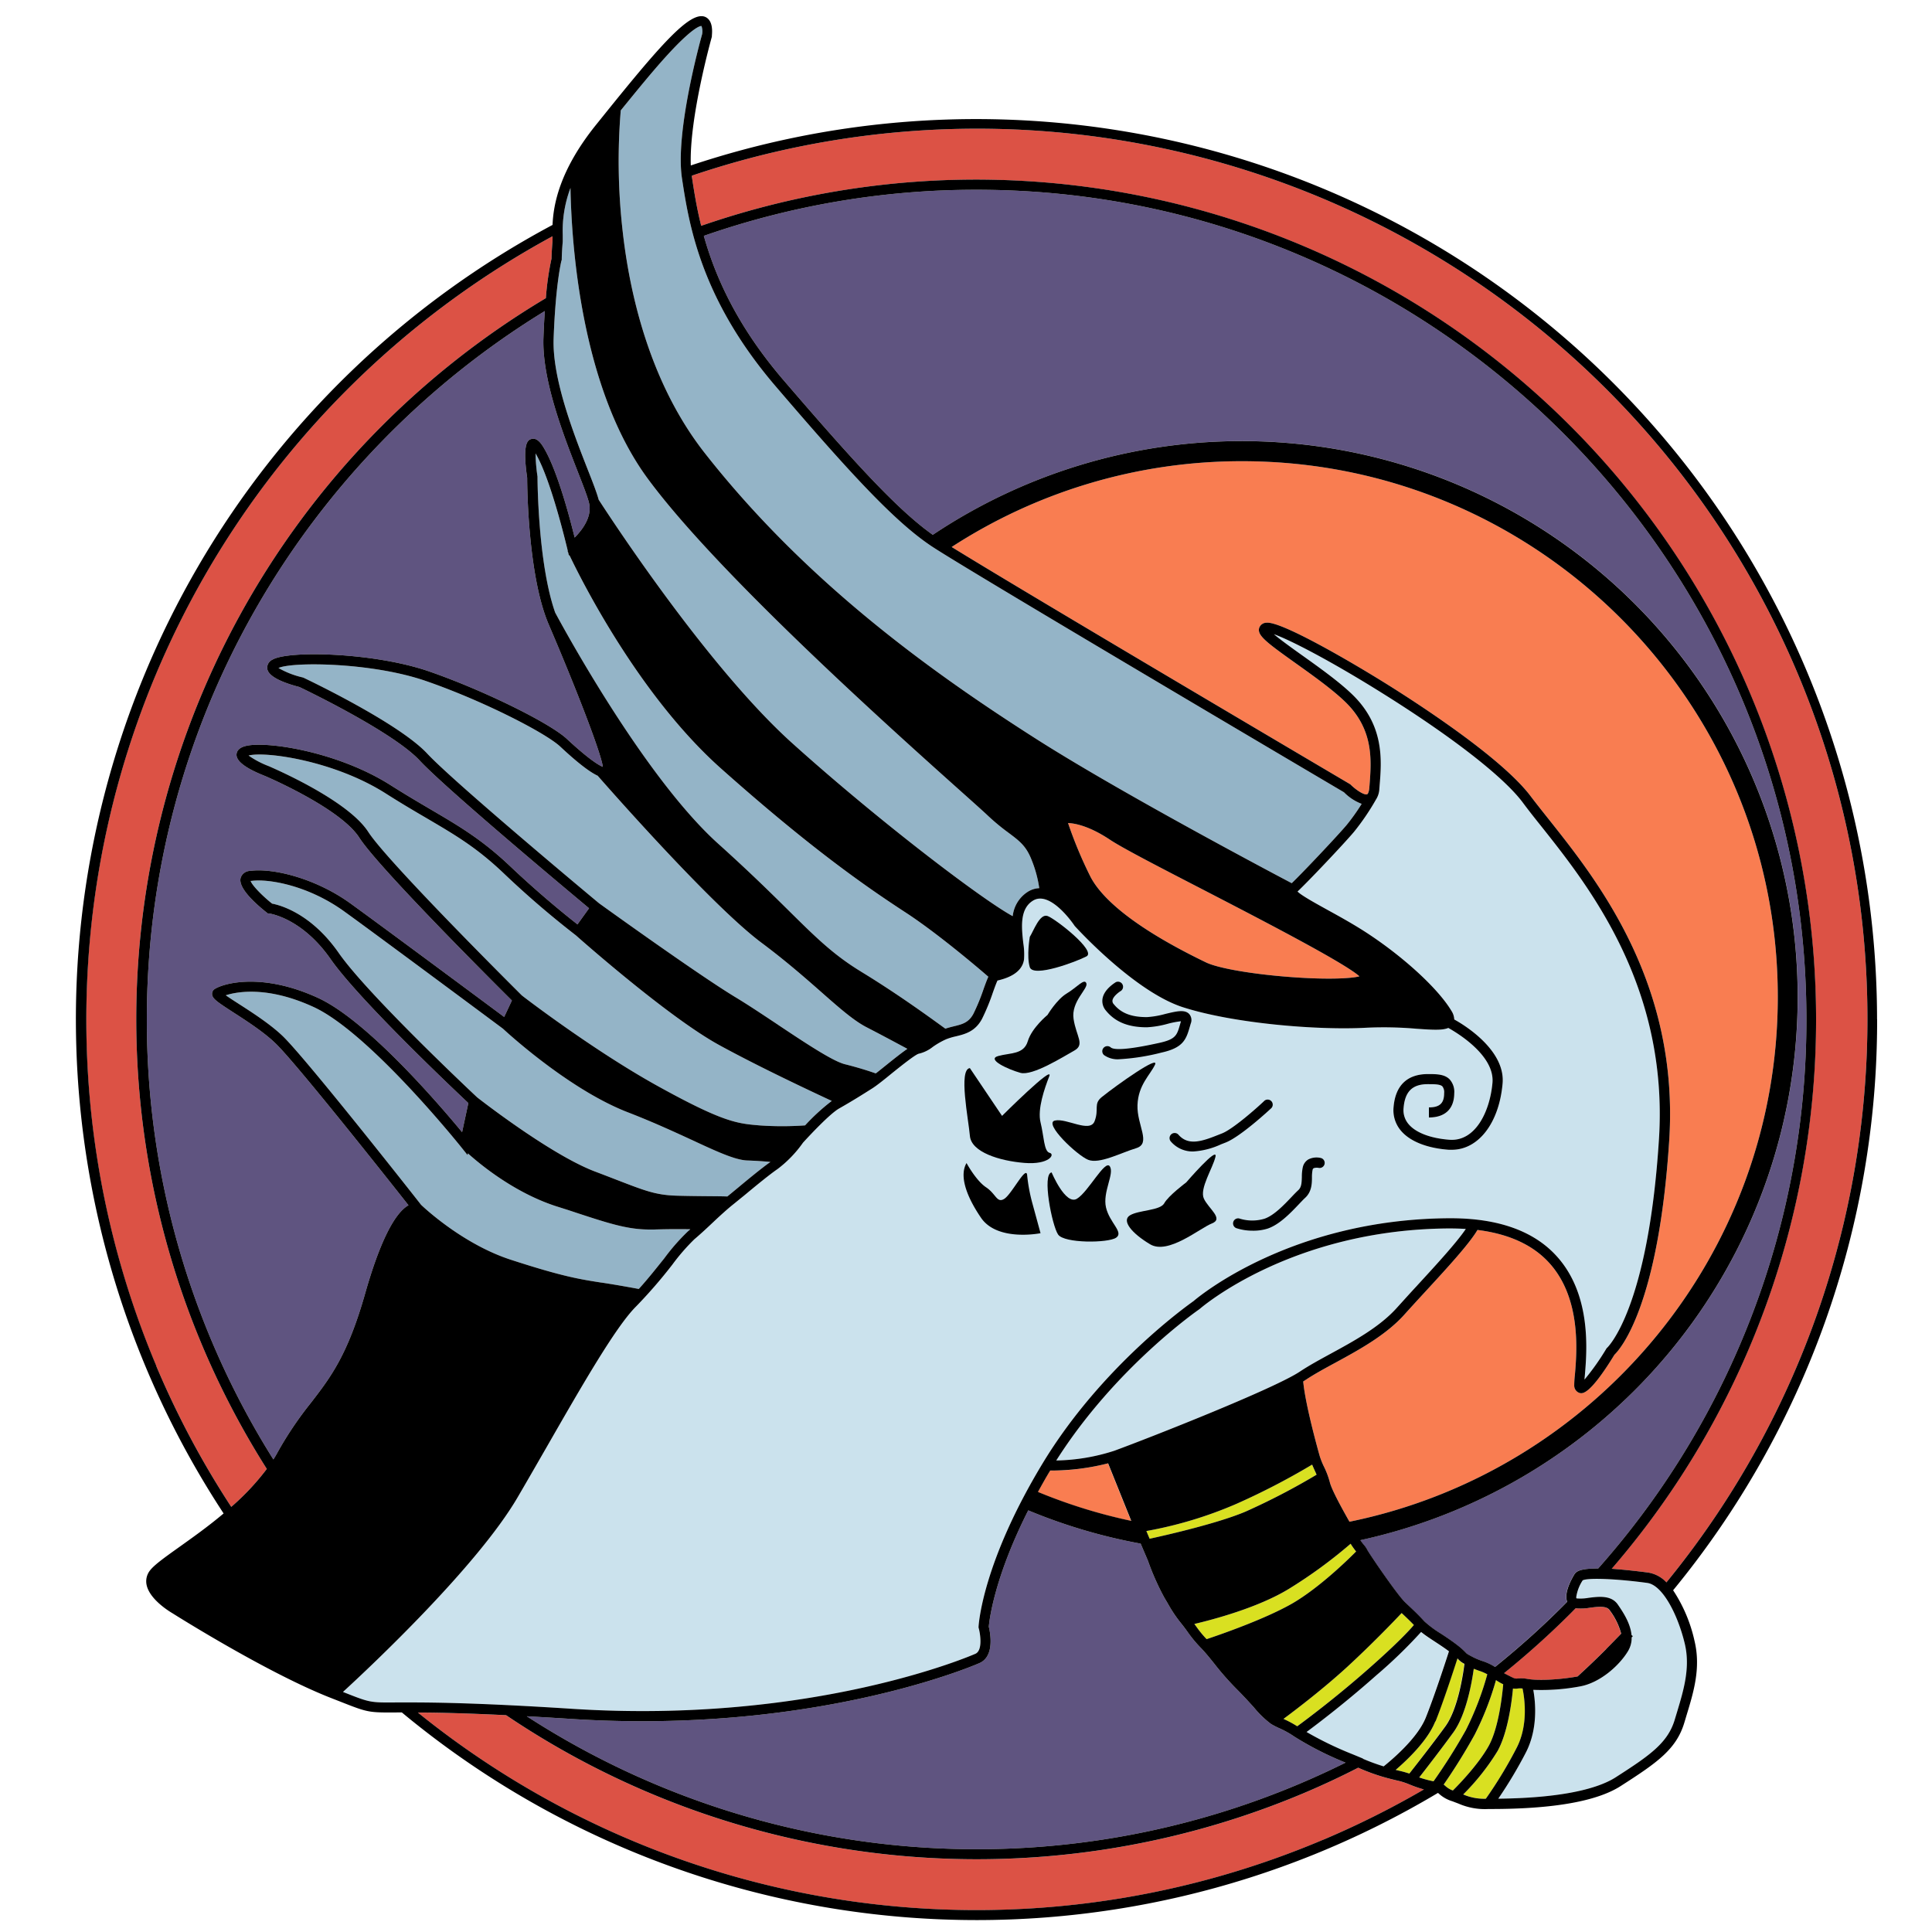 <svg xmlns="http://www.w3.org/2000/svg" viewBox="0 0 500 500"><defs><style>.cls-1{fill:#dc5245;}.cls-2{fill:#5f5480;}.cls-3{fill:#d9e021;}.cls-4{fill:#cbe2ed;}.cls-5{fill:#94b4c7;}.cls-6{fill:#f97d51;}</style></defs><title>clan-ice-hellion_COLOR</title><g id="n6"><path class="cls-1" d="M415.68,426.76q-3.65,3.65-7.45,7.12c-4.69.84-10.07,1.11-12.88.65a8.8,8.8,0,0,0-2.77-.11c-.39,0-.52.06-1.56-.46s-1.45-.73-1.81-.94a219.74,219.74,0,0,0,17.24-15.49c.43-.43.85-.87,1.27-1.3a13.29,13.29,0,0,0,3.7-.14c2.12-.27,4.31-.54,5.1.62a17.51,17.51,0,0,1,3,6.09C418.27,424.12,417,425.45,415.68,426.76Z"/><path class="cls-1" d="M40.44,353.52A230.67,230.67,0,0,1,143,61.14c0,.46,0,.86,0,1.15-.22,2.61-.26,4.15-.27,4.64a73.09,73.09,0,0,0-1.46,10.23,217.29,217.29,0,0,0-72.22,303,64.06,64.06,0,0,1-9.2,9.82A229.81,229.81,0,0,1,40.44,353.52Z"/><path class="cls-1" d="M342.44,476.13a230.06,230.06,0,0,1-234.29-32.91c5,0,12.1.16,22.83.68a217.72,217.72,0,0,0,206.37,20.2q7.22-3.05,14.15-6.61l.18.08a51.62,51.62,0,0,0,6.33,2.32c1.5.43,2.58.68,3.44.89a18.83,18.83,0,0,1,3.21,1,33.71,33.71,0,0,0,3.84,1.34A230.2,230.2,0,0,1,342.44,476.13Z"/><path class="cls-1" d="M431.26,409.53a8.26,8.26,0,0,0-4.6-2.53c-2.49-.34-6.2-.76-9.57-1A217.4,217.4,0,0,0,181.47,58.44c-1.22-4.88-1.87-9.16-2.41-12.7l0-.28A230.39,230.39,0,0,1,431.26,409.53Z"/></g><g id="n5"><path class="cls-2" d="M413.61,405.92c-4.29,0-5.64.6-6.2,1.52-1.06,1.77-2.69,5-1.86,7.1a216.49,216.49,0,0,1-18.68,16.87,13.71,13.71,0,0,0-3.27-1.54,17.47,17.47,0,0,1-2.66-1.13c-1.35-.72-1.4-.77-1.67-1.07a18.57,18.57,0,0,0-1.95-1.76c-1.27-1-2.84-2.07-4.36-3.07a28.42,28.42,0,0,1-4.37-3.23c-1.42-1.57-2.48-2.58-4.25-4.24l-.75-.71c-2.08-2-9.26-12.55-9.78-13.57a5.81,5.81,0,0,0-.79-1.19,15.48,15.48,0,0,1-1-1.3A143.88,143.88,0,1,0,241.41,138.41c-9.06-6.4-20.29-18.69-38.61-40-12.15-14.14-17.74-27-20.65-37.37a213.79,213.79,0,0,1,70.6-11.93c118.41,0,214.75,96.33,214.75,214.75A213.85,213.85,0,0,1,413.61,405.92Z"/><path class="cls-2" d="M255.9,421c.13-1.55,1.36-12.61,10.21-30.12a142.52,142.52,0,0,0,29.09,8.61l1.89,4.43a65.46,65.46,0,0,0,4.27,9.6c.47.78.82,1.38,1.11,1.89a34.56,34.56,0,0,0,3.33,4.86c.8,1,1.28,1.69,1.7,2.28a32.82,32.82,0,0,0,3.43,4.08c1.2,1.27,2.22,2.54,3.29,3.88a73.22,73.22,0,0,0,5.79,6.59c1.78,1.78,3.23,3.38,4.52,4.8a25.13,25.13,0,0,0,4.44,4.28,21.19,21.19,0,0,0,2.11,1.08,24.12,24.12,0,0,1,3.92,2.19,83.31,83.31,0,0,0,13.23,6.72,214.36,214.36,0,0,1-211.9-12c3.51.19,7.36.42,11.58.69,6.33.41,12.45.59,18.33.59,53,0,87-14.91,87.32-15.08C257.54,428.55,256.22,422.29,255.9,421Z"/><path class="cls-2" d="M94.49,334.79c-4.53,15.93-8.92,21.63-14,28.23a92.34,92.34,0,0,0-8.62,12.78q-.53,1-1.12,1.9A213.46,213.46,0,0,1,38,263.82C38,186.31,79.3,118.26,141,80.5c-.14,2-.27,4.35-.36,6.93-.39,10.9,5.22,25.26,8.93,34.76,1.37,3.52,2.46,6.29,2.86,7.93.91,3.65-1.85,7.15-3.71,9-1.2-4.9-4.34-16.85-7.73-22.78-.65-1.15-1.88-3.29-3.56-2.7-.71.25-2.34.82-1,10,0,2,.18,25.41,5.59,38,6.69,15.61,13.49,33,14,36.82-1.17-.44-4-2.29-9.27-7.19-4.5-4.22-21.86-12.73-35.73-17.52-14.15-4.89-36.56-5.48-40.56-3a2.27,2.27,0,0,0-1.29,2.34c.33,2.19,4.68,3.77,8.32,4.71,1.79.85,24.29,11.69,31.1,19s37.93,33.31,43.86,38.26l-3,4.17c-2.56-2-9.44-7.5-17.37-15-7.3-6.93-13.14-10.36-20.53-14.7-3.06-1.8-6.52-3.83-10.5-6.35-13.74-8.72-32.43-11.53-37.62-10.08-1.77.49-2.18,1.44-2.22,2.15-.09,1.73,2.37,3.6,7.29,5.54.19.08,19.54,8.3,24.49,16s34.52,37.2,39.49,42.14l-2,4.26c-6-4.46-31.53-23.42-39.76-29.37-9.08-6.56-20.18-9.24-26-8.43a2.61,2.61,0,0,0-2.44,1.81c-.71,2.63,3.94,6.75,6.78,9l.29.22.36,0c.08,0,8.44,1.18,15.81,11.73s31.63,33.5,35.69,37.32L119.59,293C113.8,286,95,264,82.18,258.2c-14.15-6.46-24-3.84-26.56-2.28a1.5,1.5,0,0,0-.74,1.26c0,1.22,1.14,2,5.56,4.86,3.31,2.14,7.86,5.06,10.88,8,5.17,4.94,28.65,34.59,34.4,41.88C102,314,98.15,321.86,94.49,334.79Z"/></g><g id="n4"><path class="cls-3" d="M367.29,460c1.88-2.4,5.79-7.48,8.81-11.62,3.34-4.58,4.8-12.84,5.31-16.5.49.19.92.35,1.33.5a11.83,11.83,0,0,1,2.17.93,77.86,77.86,0,0,1-5.56,14.47A151.56,151.56,0,0,1,371,461,28.57,28.57,0,0,1,367.29,460Z"/><path class="cls-3" d="M334.4,415c-7.21,4.12-19,8.17-22.13,9.21a27.22,27.22,0,0,1-2.64-3.21l-.53-.72c4.69-1.1,16.5-4.19,24.54-9.13a123.68,123.68,0,0,0,15.9-11.63,19.07,19.07,0,0,0,1.42,2C348.67,403.84,341.3,411,334.4,415Z"/><path class="cls-3" d="M362.74,417.46c1.28,1.21,2.19,2.07,3.16,3.09-1.17,1.39-4.27,4.74-11.52,11.14-8.6,7.6-16.33,13.36-18.67,15.07a27,27,0,0,0-3.52-1.89l-.06,0c3.19-2.37,10.27-7.75,16.51-13.47C355.16,425.4,360.66,419.67,362.74,417.46Z"/><path class="cls-3" d="M297.51,398.23l-.84-2a105.44,105.44,0,0,0,23.23-7,182.63,182.63,0,0,0,19.67-10.19c.23.56.47,1.09.71,1.61.15.33.3.65.44,1a174.5,174.5,0,0,1-18.38,9.55C315.06,394.3,301.37,397.39,297.51,398.23Z"/><path class="cls-3" d="M371.44,445.52c2-5,4.53-12.74,5.68-16.3l.25.26a5.24,5.24,0,0,0,1.56,1.14c-.35,2.79-1.69,11.72-4.94,16.19S366.31,457,364.74,459a26.06,26.06,0,0,0-2.66-.74l-.88-.21C364.15,455.51,369.48,450.49,371.44,445.52Z"/><path class="cls-3" d="M376,463.38a5.62,5.62,0,0,1-1.91-1.14,5.36,5.36,0,0,0-.47-.39,150.76,150.76,0,0,0,8-12.88,77.54,77.54,0,0,0,5.54-14.16,12.38,12.38,0,0,0,1.87,1.08c-.24,2.72-1.16,11.32-3.78,16S377.71,461.69,376,463.38Z"/><path class="cls-3" d="M384.54,465.5a13.53,13.53,0,0,1-5.85-1.11,60.24,60.24,0,0,0,8.88-11.22c2.65-4.75,3.68-12.68,4-16.2a3.62,3.62,0,0,0,1.27,0,5.73,5.73,0,0,1,1.2,0c.5,2.35,1.57,9.31-1.49,15.3A112.42,112.42,0,0,1,384.54,465.5Z"/></g><g id="n3"><path class="cls-4" d="M366.76,332.69c-1.88,2-3.65,4-5.26,5.76-4.47,5-11.21,8.66-17.16,11.9-2.89,1.58-5.63,3.07-7.94,4.61-6.71,4.47-38.78,17.1-48.05,20.5a51.26,51.26,0,0,1-15,2.51c15.29-24.12,36.82-39,37-39.12l.13-.1c.23-.2,23.68-20.58,64.46-20.83q2.28,0,4.4.13C377,321.55,371.61,327.42,366.76,332.69Z"/><path class="cls-4" d="M352.7,455.16c-1-.41-2.1-.88-3.43-1.41a89.54,89.54,0,0,1-11.21-5.48c3.05-2.26,10.19-7.68,18-14.62a125.38,125.38,0,0,0,11.65-11.27c1,.83,2.36,1.71,3.76,2.63,1.19.78,2.41,1.59,3.45,2.38-.9,2.79-3.81,11.7-6,17.16s-9,11.08-10.9,12.62A52.18,52.18,0,0,1,352.7,455.16Z"/><path class="cls-4" d="M89.08,438l-.32-.13c7-6.41,34.76-32.49,45.2-50.36,2.48-4.24,5-8.64,7.45-12.89,9.22-16.07,17.94-31.25,23.18-36.48A126.28,126.28,0,0,0,174,327.29a53.23,53.23,0,0,1,5.69-6.56c1.64-1.38,3.37-3,5-4.54s3.53-3.26,4.86-4.33c.77-.61,1.8-1.47,3-2.43,2.83-2.35,6.36-5.28,8.72-6.91a30.51,30.51,0,0,0,6.55-6.8c1.83-2,6.9-7.42,9.3-8.82,3.52-2,6-3.57,8.66-5.25,1.17-.75,3.05-2.25,5-3.85,2.27-1.82,6.08-4.88,7-5.1a9.07,9.07,0,0,0,3.61-1.75,20.19,20.19,0,0,1,3.5-2,16.51,16.51,0,0,1,2.51-.75c2.34-.57,5-1.22,6.76-4.54a54.19,54.19,0,0,0,2.78-6.75c.42-1.17.93-2.59,1.22-3.16l.07,0c1.69-.42,6.19-1.55,6.78-5.39a17.87,17.87,0,0,0-.18-4.25c-.44-3.94-1-8.84,2.47-11,4.52-2.87,10.69,6.31,10.74,6.4l.13.17c.63.69,15.53,17,28,21,13.21,4.22,35,6,47.53,5.29a98.15,98.15,0,0,1,12.9.27c4,.28,6.68.46,8.22-.21,2.08,1.15,12.05,7.06,11.43,14.19-.66,7.45-4.41,15.23-11.11,14.75-4.86-.36-8.7-1.81-10.56-4a5.54,5.54,0,0,1-1.33-4.27c.36-4.23,2.29-6.12,6.28-6.12,1.64,0,3.18,0,3.76.58a2.47,2.47,0,0,1,.45,1.76c0,2.61-1.16,3.67-3.94,3.67v2.61c4.2,0,6.53-2.22,6.56-6.26a4.82,4.82,0,0,0-1.21-3.62c-1.34-1.35-3.42-1.35-5.61-1.35-5.35,0-8.41,2.94-8.88,8.51a8.15,8.15,0,0,0,1.94,6.19c2.34,2.74,6.73,4.48,12.36,4.89q.38,0,.77,0c6.89,0,12.24-6.91,13.14-17.15.75-8.51-9.64-15-12.51-16.57a4.42,4.42,0,0,0-.74-2.25c-3.35-5.59-11.9-13.52-21.27-19.75-3.57-2.38-7.41-4.5-10.81-6.37-3-1.66-6.7-3.69-7.74-4.74,2.78-2.61,11.85-12.17,14.61-15.44a61.86,61.86,0,0,0,5.67-8.33,5.59,5.59,0,0,0,.9-2.86l.06-.76c.53-6.45,1.25-15.29-6.71-23.26-3.43-3.42-8.73-7.2-13.4-10.53-2.57-1.83-5.58-4-7.25-5.42,4.07,1.43,14.73,6.88,28.9,15.79,17.7,11.13,30.64,21.25,35.5,27.76,1.39,1.87,3,3.92,4.75,6.1,12.35,15.54,33,41.55,30.51,81-2.78,44-13.29,53.87-13.39,54l-.16.14-.1.17a63.1,63.1,0,0,1-5.62,7.94c0-.3.05-.64.08-1,.54-6.31,1.82-21.09-7.44-31.1-5.91-6.41-15.09-9.65-27.29-9.65H375c-40.72.26-64.67,20.2-66.1,21.43-1.38,1-23.75,16.77-39,41.89-15.66,25.85-16.61,41.75-16.65,42.42v.21l.06.2c.32,1.15,1.12,5.65-.86,6.56-.4.18-41.63,18.29-104.39,14.25-22.85-1.47-34.88-1.65-41.91-1.65H102.7C95.79,440.65,95.79,440.65,89.08,438Z"/><path class="cls-4" d="M434,443.14c-.19.63-.38,1.25-.57,1.88-1.8,6.06-6.48,9.29-15.3,14.95-3.81,2.44-12.16,5.33-30.38,5.53a113.62,113.62,0,0,0,7.17-12c3.14-6.14,2.47-13,1.89-16.17a54.05,54.05,0,0,0,12.16-.9c5.08-.94,10.07-5.31,12.37-9.14a6.55,6.55,0,0,0,.93-3.53l.32-.33-.35-.27c-.28-3.15-2.36-6.18-3.55-7.91-1.7-2.48-5-2.06-7.58-1.73a11.66,11.66,0,0,1-3,.15l-.1,0a.61.61,0,0,1-.07-.33,10.7,10.7,0,0,1,1.67-4.35c1.34-.71,8.9-.4,16.71.67,4,.55,7.95,8.33,9.71,15.73C437.5,431.58,435.71,437.45,434,443.14Z"/></g><g id="n2"><path class="cls-5" d="M160.65,28.57c4.07-5,8.12-10,11.76-14,6.79-7.48,8.76-7.86,9.13-7.84a4.06,4.06,0,0,1,.17,2.12c-.6,2.13-7,25.42-5.22,37.27,1.77,11.64,4.73,31.13,24.33,53.95C220,122.47,231.54,135,241.05,141.34c9.24,6.16,101.14,60.38,106.77,63.7a12.77,12.77,0,0,0,4.58,3,52.34,52.34,0,0,1-4,5.6c-2.57,3-11.15,12.1-14.1,14.93-6.07-3.2-44.56-23.58-66.23-37.4C242.15,174.62,209,151.25,182.2,117,168,98.75,162.87,75.62,161.1,59.42A159.65,159.65,0,0,1,160.65,28.57Z"/><path class="cls-5" d="M145.38,67.28V67.1s0-1.57.26-4.59c0-.48,0-1,0-1.72a31.41,31.41,0,0,1,2-12.15c.26,14.51,2.7,51.66,19.94,75.15,18.26,24.85,64,65.7,81.19,81.08,3.36,3,5.79,5.18,6.75,6.09a56.35,56.35,0,0,0,5.54,4.6c2.81,2.11,4.51,3.39,5.9,6.94a31.25,31.25,0,0,1,2,7.36,6,6,0,0,0-3.07,1,8.57,8.57,0,0,0-3.8,6.24c-7.56-4.06-34.21-24.21-57.06-44.77-22.38-20.14-48.24-60.17-50.09-63-.48-1.8-1.55-4.56-2.91-8-3.64-9.3-9.12-23.36-8.75-33.72.51-14.24,2-20,2-20.08Z"/><path class="cls-5" d="M73.13,268.1c-3.2-3.06-7.87-6.07-11.28-8.26-1.21-.78-2.52-1.62-3.42-2.26,3.09-1,11-2.35,22.66,3,14.44,6.59,37.95,35.91,38.19,36.2l1.72,2.15.09-.44c3.53,3.17,12.14,10.16,22.66,13.63l3.16,1c10.59,3.51,15.34,5.08,21.23,5.08l1.14,0c3.62-.12,7-.11,9.38-.07l-.69.6a53.74,53.74,0,0,0-6.06,6.93c-2,2.49-4.14,5.22-6.59,7.92-1.53-.28-5.37-1-9.65-1.65h-.07c-5.58-.87-10-1.56-23.24-5.86-12.47-4-22.56-13.48-23.38-14.26C107.17,309.48,79.07,273.78,73.13,268.1Z"/><path class="cls-5" d="M175.37,309.45c-5.48-.14-8.21-1.19-15.49-4-1.64-.63-3.51-1.36-5.68-2.18C142.74,299,124.4,284.7,123.5,284c-1.19-1.11-28.29-26.57-35.83-37.37-7.25-10.39-15.37-12.42-17.25-12.77-2.76-2.2-5.24-4.84-5.56-5.88l.23,0c4.25-.59,14.57,1.05,24.14,8,9.11,6.58,39.46,29.15,40.94,30.25,1.14,1.06,17.17,15.78,32.33,21.64,6.49,2.51,12.16,5.13,16.73,7.23,6.44,3,11.09,5.12,14.16,5.23,2.25.08,4.39.23,6,.38-2.44,1.72-5.83,4.54-8.58,6.82-1,.82-1.87,1.55-2.58,2.12C186.7,309.56,181.18,309.6,175.37,309.45Z"/><path class="cls-5" d="M196.64,291.26c-5.88-.49-9.43-.78-26.6-10.29-16.21-9-33.86-22.45-35-23.36-1.56-1.55-34.74-34.56-39.74-42.31-5.38-8.34-24.84-16.6-25.7-17a23.73,23.73,0,0,1-5.28-2.77c4.4-1.14,22.13,1.34,35.45,9.79,4,2.55,7.5,4.6,10.58,6.4,7.53,4.43,13,7.62,20.05,14.34a239.14,239.14,0,0,0,18.62,16c1.37,1.22,23.87,21.12,37,28.35,10.46,5.74,24,12.07,29.23,14.51a53.23,53.23,0,0,0-6.91,6.33A83.87,83.87,0,0,1,196.64,291.26Z"/><path class="cls-5" d="M201.33,265.2c-3.78-2.51-7.68-5.12-11.13-7.2-9.6-5.81-34.06-23.43-35.14-24.21-1.23-1-37.43-31.19-44.52-38.78-7.4-7.93-31-19.14-32-19.62l-.24-.08a22.71,22.71,0,0,1-6.24-2.43c3.49-1.64,24.08-1.5,38.14,3.36,14.66,5.06,31,13.42,34.8,17,5,4.67,7.9,6.7,9.67,7.52,2.72,3.11,29.55,33.66,42.43,43.25,6.31,4.71,11.41,9.19,15.51,12.8,4.63,4.08,8.29,7.29,11.57,9,3.89,2,8.16,4.3,10.64,5.63-1.36.92-3.18,2.36-5.67,4.36-.88.71-1.73,1.4-2.51,2-1.26-.45-4.14-1.42-8.07-2.4C215.38,274.56,208.24,269.8,201.33,265.2Z"/><path class="cls-5" d="M222.86,251.47c-7.2-4.38-11.81-8.95-18.8-15.86-4.51-4.46-10.13-10-18.1-17.17-19.56-17.55-41.19-57.86-42.29-59.9-4.51-12.87-4.57-34.77-4.57-35l0-.19a43.66,43.66,0,0,1-.51-6l.17.29c4,7.06,7.92,24,8,24.2l.17.74-.08,0,.18.39.18.8.14-.11c2.89,6.07,17.91,36.26,39.27,55.26,22.7,20.2,36.87,30.15,47.72,37.22,8,5.21,18.4,14,21.43,16.64-.33.71-.71,1.72-1.24,3.2a51.72,51.72,0,0,1-2.63,6.4c-1.22,2.29-2.92,2.71-5.07,3.23-.71.17-1.44.36-2.18.61C242.27,264.51,233.19,257.76,222.86,251.47Z"/></g><g id="n1"><path class="cls-6" d="M407.41,358.48a2,2,0,0,0,1.4,2c.71.17,2.57.63,9-9.89C419.32,349.16,429.25,338,432,295c2.56-40.5-18.5-67-31.08-82.84-1.72-2.16-3.34-4.2-4.71-6C389,196.49,368.35,183,359.8,177.61c-10.86-6.82-28.31-16.84-32-16.45a2,2,0,0,0-1.94,1.4c-.5,1.89,1.89,3.69,9.51,9.12,4.59,3.27,9.8,7,13.07,10.25,7.11,7.11,6.47,14.92,6,21.2l-.06.76c-.08,1-.35,1.59-.57,1.67-.74.28-2.85-1.09-4.26-2.49l-.12-.11-.14-.08c-.89-.53-82.75-48.81-103-61.32a137.8,137.8,0,0,1,75.16-22.2c76.44,0,138.64,62.19,138.64,138.64,0,66.93-47.68,122.92-110.85,135.82-2-3.53-4.6-8.27-5.08-10.21a21.44,21.44,0,0,0-1.5-4,19.38,19.38,0,0,1-1.13-2.83c-.39-1.37-3.68-13.08-4.26-19.26l.6-.38c2.2-1.47,4.89-2.94,7.74-4.48,6.13-3.34,13.08-7.13,17.85-12.45,1.6-1.78,3.36-3.7,5.24-5.74,5.68-6.17,11.54-12.53,13.67-16.16,8,1,14.21,3.8,18.46,8.41,8.46,9.17,7.26,23.14,6.75,29.11A22.67,22.67,0,0,0,407.41,358.48Z"/><path class="cls-6" d="M351.82,252.67c-2.08.56-8.11.91-17.78.19-10-.75-18.78-2.27-21.93-3.79-20.59-9.94-27.66-17.66-30-22.38A109.41,109.41,0,0,1,276.41,213c1.85.08,5.55.79,10.88,4.34,3.2,2.14,12.89,7.14,24.11,12.93C326.1,237.88,347.83,249.1,351.82,252.67Z"/><path class="cls-6" d="M286.73,378.72l6,14.91a137.52,137.52,0,0,1-24.15-7.49c1-1.79,2-3.63,3.17-5.53A59.62,59.62,0,0,0,286.73,378.72Z"/></g><g id="Base"><path d="M250.14,301s2.44,4.53,5.05,6.27,2.79,4.18,4.7,3,5.57-8.53,5.92-6.27a44.08,44.08,0,0,0,1.39,7.49c1,3.66,2.09,7.66,2.09,7.66s-11.15,2.26-15.41-4S248.4,303.94,250.14,301Z"/><path d="M251,276.42l8.33,12.37s13.45-13.41,12.23-10.28-3.13,8.53-2.26,12,.85,7.49,2.34,7.84-.08,3.13-6.52,2.61-13.76-2.79-14.11-7S248,276.77,251,276.42Z"/><path d="M272.16,303.42s3.58,8.58,6.54,6.82,7.31-10.3,8.53-8.38-1.92,6.62-1,10.62,4.7,6.44,2.61,7.84-13.41,1.49-15-.82S269.62,303.77,272.16,303.42Z"/><path d="M271.1,262.66s2.37-4,5-5.57,4.53-4,5.05-2.61-4,4.7-3.31,9.23,3,6.62.17,8.19-10.8,6.62-13.93,5.75-8.88-3.48-5.75-4.35,6.62-.35,7.66-3.83S271.1,262.66,271.1,262.66Z"/><path d="M266.51,242.46c1-1.57,2.57-6.1,4.59-5.4s12.73,9.06,10.08,10.45-13.8,5.57-14.67,2.79S266.51,242.46,266.51,242.46Z"/><path d="M285.15,283.91c3.95-3.17,15-11,13.76-8.36s-4.35,5.22-4.53,10.45,3.66,9.93-.35,11.15-9.53,4.18-12.43,3S270,290.7,273,290s9.06,3.31,10.28.17S282.91,285.71,285.15,283.91Z"/><path d="M289.78,274.12a6.09,6.09,0,0,1-4.05-1.06,1.31,1.31,0,0,1,1.72-2c1.45,1.27,9.82-.56,12.57-1.16,4.28-.94,4.58-2,5.37-4.76l.24-.84a22.41,22.41,0,0,0-3.44.66,24.84,24.84,0,0,1-5.38.9c-4.84,0-8.2-1.37-10.59-4.31a3.8,3.8,0,0,1-.88-3.14c.43-2.4,3.11-4,3.41-4.21a1.31,1.31,0,0,1,1.33,2.25h0c-.5.3-2,1.39-2.17,2.43a1.18,1.18,0,0,0,.33,1c1.88,2.32,4.52,3.35,8.57,3.35a23.18,23.18,0,0,0,4.76-.82c2.92-.7,5-1.21,6.18,0a2.39,2.39,0,0,1,.41,2.49c-.1.32-.18.63-.27.92-.94,3.3-1.79,5.38-7.32,6.59A56.21,56.21,0,0,1,289.78,274.12Z"/><path d="M307,306s8.25-9.58,7.56-6.62-4.18,8.24-3,10.82,5.22,5.2,2.09,6.42-11.32,8.19-16,5.4-7.49-6.1-5.22-7.49,7.84-1.2,8.88-3.13S307,306,307,306Z"/><path d="M324.17,318.5a13.45,13.45,0,0,1-4.1-.62,1.31,1.31,0,1,1,.86-2.47,11,11,0,0,0,6.3,0c2.45-.82,5.08-3.59,7-5.61.67-.71,1.26-1.32,1.76-1.78.8-.73.89-1.78.93-3.42a11.63,11.63,0,0,1,.25-2.55,3.13,3.13,0,0,1,1.45-2,4.68,4.68,0,0,1,3.29-.34,1.31,1.31,0,0,1-.67,2.53,2.72,2.72,0,0,0-.93,0c-.47.07-.55.26-.61.49a9.63,9.63,0,0,0-.17,2c0,1.67-.09,3.75-1.78,5.29-.43.39-1,1-1.62,1.65-2.11,2.22-5,5.26-8.07,6.29A12.31,12.31,0,0,1,324.17,318.5Z"/><path d="M308.82,298A7.42,7.42,0,0,1,303,295.4a1.31,1.31,0,1,1,2-1.72c2.48,2.84,5.9,1.78,10.1.1l1.17-.46C319,292.25,325,287,327.1,285a1.31,1.31,0,1,1,1.78,1.91c-.32.3-7.89,7.33-11.75,8.8l-1.13.44A20.08,20.08,0,0,1,308.82,298Z"/><path d="M485.78,263.82a233.16,233.16,0,0,0-307-221c-.46-12.33,5.39-33.1,5.45-33.32l0-.24c.09-1,.35-4-1.75-4.9-3.94-1.58-11.72,7.4-27.32,26.82l-.95,1.18c-9.49,11.81-11,20.72-11.21,25.85A233,233,0,0,0,57.87,391.68c-4,3.38-8.13,6.3-11.49,8.7-3.77,2.69-6.49,4.63-7.59,6.09a4.51,4.51,0,0,0-.85,3.7c.78,3.79,6,6.93,6.7,7.34.89.56,24.8,15.63,41.21,22l2.27.89c7.11,2.8,7.24,2.83,14.58,2.78H104A232.87,232.87,0,0,0,372.15,464l.2.17a9,9,0,0,0,3.53,2l1.58.6a17,17,0,0,0,7.74,1.4h.56c16.24,0,27.6-2,33.76-6,9.35-6,14.33-9.45,16.4-16.4l.56-1.87c1.83-6,3.73-12.23,2.07-19.19A38.87,38.87,0,0,0,433,411.56a232.19,232.19,0,0,0,52.8-147.73ZM160.65,28.57c4.07-5,8.12-10,11.76-14,6.79-7.48,8.76-7.86,9.13-7.84a4.06,4.06,0,0,1,.17,2.12c-.6,2.13-7,25.42-5.22,37.27,1.77,11.64,4.73,31.13,24.33,53.95C220,122.47,231.54,135,241.05,141.34c9.24,6.16,101.14,60.38,106.77,63.7a12.77,12.77,0,0,0,4.58,3,52.34,52.34,0,0,1-4,5.6c-2.57,3-11.15,12.1-14.1,14.93-6.07-3.2-44.56-23.58-66.23-37.4C242.15,174.62,209,151.25,182.2,117,168,98.75,162.87,75.62,161.1,59.42A159.65,159.65,0,0,1,160.65,28.57Zm253,377.35c-4.29,0-5.64.6-6.2,1.52-1.06,1.77-2.69,5-1.86,7.1a216.49,216.49,0,0,1-18.68,16.87,13.71,13.71,0,0,0-3.27-1.54,17.47,17.47,0,0,1-2.66-1.13c-1.35-.72-1.4-.77-1.67-1.07a18.57,18.57,0,0,0-1.95-1.76c-1.27-1-2.84-2.07-4.36-3.07a28.42,28.42,0,0,1-4.37-3.23c-1.42-1.57-2.48-2.58-4.25-4.24l-.75-.71c-2.08-2-9.26-12.55-9.78-13.57a5.81,5.81,0,0,0-.79-1.19,15.48,15.48,0,0,1-1-1.3A143.88,143.88,0,1,0,241.41,138.41c-9.06-6.4-20.29-18.69-38.61-40-12.15-14.14-17.74-27-20.65-37.37a213.79,213.79,0,0,1,70.6-11.93c118.41,0,214.75,96.33,214.75,214.75A213.85,213.85,0,0,1,413.61,405.92Zm2.07,20.83q-3.65,3.65-7.45,7.12c-4.69.84-10.07,1.11-12.88.65a8.8,8.8,0,0,0-2.77-.11c-.39,0-.52.06-1.56-.46s-1.45-.73-1.81-.94a219.74,219.74,0,0,0,17.24-15.49c.43-.43.85-.87,1.27-1.3a13.29,13.29,0,0,0,3.7-.14c2.12-.27,4.31-.54,5.1.62a17.51,17.51,0,0,1,3,6.09C418.27,424.12,417,425.45,415.68,426.76ZM367.29,460c1.88-2.4,5.79-7.48,8.81-11.62,3.34-4.58,4.8-12.84,5.31-16.5.49.19.92.35,1.33.5a11.83,11.83,0,0,1,2.17.93,77.86,77.86,0,0,1-5.56,14.47A151.56,151.56,0,0,1,371,461,28.57,28.57,0,0,1,367.29,460ZM255.9,421c.13-1.55,1.36-12.61,10.21-30.12a142.52,142.52,0,0,0,29.09,8.61l1.89,4.43a65.46,65.46,0,0,0,4.27,9.6c.47.78.82,1.38,1.11,1.89a34.56,34.56,0,0,0,3.33,4.86c.8,1,1.28,1.69,1.7,2.28a32.82,32.82,0,0,0,3.43,4.08c1.2,1.27,2.22,2.54,3.29,3.88a73.22,73.22,0,0,0,5.79,6.59c1.78,1.78,3.23,3.38,4.52,4.8a25.13,25.13,0,0,0,4.44,4.28,21.19,21.19,0,0,0,2.11,1.08,24.12,24.12,0,0,1,3.92,2.19,83.31,83.31,0,0,0,13.23,6.72,214.36,214.36,0,0,1-211.9-12c3.51.19,7.36.42,11.58.69,6.33.41,12.45.59,18.33.59,53,0,87-14.91,87.32-15.08C257.54,428.55,256.22,422.29,255.9,421Zm151.51-62.5a2,2,0,0,0,1.4,2c.71.17,2.57.63,9-9.89C419.32,349.16,429.25,338,432,295c2.56-40.5-18.5-67-31.08-82.84-1.72-2.16-3.34-4.2-4.71-6C389,196.49,368.35,183,359.8,177.61c-10.86-6.82-28.31-16.84-32-16.45a2,2,0,0,0-1.94,1.4c-.5,1.89,1.89,3.69,9.51,9.12,4.59,3.27,9.8,7,13.07,10.25,7.11,7.11,6.47,14.92,6,21.2l-.06.76c-.08,1-.35,1.59-.57,1.67-.74.28-2.85-1.09-4.26-2.49l-.12-.11-.14-.08c-.89-.53-82.75-48.81-103-61.32a137.8,137.8,0,0,1,75.16-22.2c76.44,0,138.64,62.19,138.64,138.64,0,66.93-47.68,122.92-110.85,135.82-2-3.53-4.6-8.27-5.08-10.21a21.44,21.44,0,0,0-1.5-4,19.38,19.38,0,0,1-1.13-2.83c-.39-1.37-3.68-13.08-4.26-19.26l.6-.38c2.2-1.47,4.89-2.94,7.74-4.48,6.13-3.34,13.08-7.13,17.85-12.45,1.6-1.78,3.36-3.7,5.24-5.74,5.68-6.17,11.54-12.53,13.67-16.16,8,1,14.21,3.8,18.46,8.41,8.46,9.17,7.26,23.14,6.75,29.11A22.67,22.67,0,0,0,407.41,358.48ZM334.4,415c-7.21,4.12-19,8.17-22.13,9.21a27.22,27.22,0,0,1-2.64-3.21l-.53-.72c4.69-1.1,16.5-4.19,24.54-9.13a123.68,123.68,0,0,0,15.9-11.63,19.07,19.07,0,0,0,1.42,2C348.67,403.84,341.3,411,334.4,415Zm28.35,2.46c1.28,1.21,2.19,2.07,3.16,3.09-1.17,1.39-4.27,4.74-11.52,11.14-8.6,7.6-16.33,13.36-18.67,15.07a27,27,0,0,0-3.52-1.89l-.06,0c3.19-2.37,10.27-7.75,16.51-13.47C355.16,425.4,360.66,419.67,362.74,417.46Zm-65.23-19.23-.84-2a105.44,105.44,0,0,0,23.23-7,182.63,182.63,0,0,0,19.67-10.19c.23.56.47,1.09.71,1.61.15.33.3.65.44,1a174.5,174.5,0,0,1-18.38,9.55C315.06,394.3,301.37,397.39,297.51,398.23Zm69.25-65.54c-1.88,2-3.65,4-5.26,5.76-4.47,5-11.21,8.66-17.16,11.9-2.89,1.58-5.63,3.07-7.94,4.61-6.71,4.47-38.78,17.1-48.05,20.5a51.26,51.26,0,0,1-15,2.51c15.29-24.12,36.82-39,37-39.12l.13-.1c.23-.2,23.68-20.58,64.46-20.83q2.28,0,4.4.13C377,321.55,371.61,327.42,366.76,332.69Zm-80,46,6,14.91a137.52,137.52,0,0,1-24.15-7.49c1-1.79,2-3.63,3.17-5.53A59.62,59.62,0,0,0,286.73,378.72Zm66,76.44c-1-.41-2.1-.88-3.43-1.41a89.54,89.54,0,0,1-11.21-5.48c3.05-2.26,10.19-7.68,18-14.62a125.38,125.38,0,0,0,11.65-11.27c1,.83,2.36,1.71,3.76,2.63,1.19.78,2.41,1.59,3.45,2.38-.9,2.79-3.81,11.7-6,17.16s-9,11.08-10.9,12.62A52.18,52.18,0,0,1,352.7,455.16Zm18.74-9.63c2-5,4.53-12.74,5.68-16.3l.25.26a5.24,5.24,0,0,0,1.56,1.14c-.35,2.79-1.69,11.72-4.94,16.19S366.31,457,364.74,459a26.06,26.06,0,0,0-2.66-.74l-.88-.21C364.15,455.51,369.48,450.49,371.44,445.52ZM351.82,252.67c-2.08.56-8.11.91-17.78.19-10-.75-18.78-2.27-21.93-3.79-20.59-9.94-27.66-17.66-30-22.38A109.41,109.41,0,0,1,276.41,213c1.85.08,5.55.79,10.88,4.34,3.2,2.14,12.89,7.14,24.11,12.93C326.1,237.88,347.83,249.1,351.82,252.67ZM145.38,67.28V67.1s0-1.57.26-4.59c0-.48,0-1,0-1.72a31.41,31.41,0,0,1,2-12.15c.26,14.51,2.7,51.66,19.94,75.15,18.26,24.85,64,65.7,81.19,81.08,3.36,3,5.79,5.18,6.75,6.09a56.35,56.35,0,0,0,5.54,4.6c2.81,2.11,4.51,3.39,5.9,6.94a31.25,31.25,0,0,1,2,7.36,6,6,0,0,0-3.07,1,8.57,8.57,0,0,0-3.8,6.24c-7.56-4.06-34.21-24.21-57.06-44.77-22.38-20.14-48.24-60.17-50.09-63-.48-1.8-1.55-4.56-2.91-8-3.64-9.3-9.12-23.36-8.75-33.72.51-14.24,2-20,2-20.08ZM94.49,334.79c-4.53,15.93-8.92,21.63-14,28.23a92.34,92.34,0,0,0-8.62,12.78q-.53,1-1.12,1.9A213.46,213.46,0,0,1,38,263.82C38,186.31,79.3,118.26,141,80.5c-.14,2-.27,4.35-.36,6.93-.39,10.9,5.22,25.26,8.93,34.76,1.37,3.52,2.46,6.29,2.86,7.93.91,3.65-1.85,7.15-3.71,9-1.2-4.9-4.34-16.85-7.73-22.78-.65-1.15-1.88-3.29-3.56-2.7-.71.25-2.34.82-1,10,0,2,.18,25.41,5.59,38,6.69,15.61,13.49,33,14,36.82-1.17-.44-4-2.29-9.27-7.19-4.5-4.22-21.86-12.73-35.73-17.52-14.15-4.89-36.56-5.48-40.56-3a2.27,2.27,0,0,0-1.29,2.34c.33,2.19,4.68,3.77,8.32,4.71,1.79.85,24.29,11.69,31.1,19s37.93,33.31,43.86,38.26l-3,4.17c-2.56-2-9.44-7.5-17.37-15-7.3-6.93-13.14-10.36-20.53-14.7-3.06-1.8-6.52-3.83-10.5-6.35-13.74-8.72-32.43-11.53-37.62-10.08-1.77.49-2.18,1.44-2.22,2.15-.09,1.73,2.37,3.6,7.29,5.54.19.08,19.54,8.3,24.49,16s34.52,37.2,39.49,42.14l-2,4.26c-6-4.46-31.53-23.42-39.76-29.37-9.08-6.56-20.18-9.24-26-8.43a2.61,2.61,0,0,0-2.44,1.81c-.71,2.63,3.94,6.75,6.78,9l.29.22.36,0c.08,0,8.44,1.18,15.81,11.73s31.63,33.5,35.69,37.32L119.59,293C113.8,286,95,264,82.18,258.2c-14.15-6.46-24-3.84-26.56-2.28a1.5,1.5,0,0,0-.74,1.26c0,1.22,1.14,2,5.56,4.86,3.31,2.14,7.86,5.06,10.88,8,5.17,4.94,28.65,34.59,34.4,41.88C102,314,98.15,321.86,94.49,334.79ZM73.13,268.1c-3.2-3.06-7.87-6.07-11.28-8.26-1.21-.78-2.52-1.62-3.42-2.26,3.09-1,11-2.35,22.66,3,14.44,6.59,37.95,35.91,38.19,36.2l1.72,2.15.09-.44c3.53,3.17,12.14,10.16,22.66,13.63l3.16,1c10.59,3.51,15.34,5.08,21.23,5.08l1.14,0c3.62-.12,7-.11,9.38-.07l-.69.6a53.74,53.74,0,0,0-6.06,6.93c-2,2.49-4.14,5.22-6.59,7.92-1.53-.28-5.37-1-9.65-1.65h-.07c-5.58-.87-10-1.56-23.24-5.86-12.47-4-22.56-13.48-23.38-14.26C107.17,309.48,79.07,273.78,73.13,268.1Zm102.24,41.35c-5.48-.14-8.21-1.19-15.49-4-1.64-.63-3.51-1.36-5.68-2.18C142.74,299,124.4,284.7,123.5,284c-1.19-1.11-28.29-26.57-35.83-37.37-7.25-10.39-15.37-12.42-17.25-12.77-2.76-2.2-5.24-4.84-5.56-5.88l.23,0c4.25-.59,14.57,1.05,24.14,8,9.11,6.58,39.46,29.15,40.94,30.25,1.14,1.06,17.17,15.78,32.33,21.64,6.49,2.51,12.16,5.13,16.73,7.23,6.44,3,11.09,5.12,14.16,5.23,2.25.08,4.39.23,6,.38-2.44,1.72-5.83,4.54-8.58,6.82-1,.82-1.87,1.55-2.58,2.12C186.7,309.56,181.18,309.6,175.37,309.45Zm21.28-18.19c-5.88-.49-9.43-.78-26.6-10.29-16.21-9-33.86-22.45-35-23.36-1.56-1.55-34.74-34.56-39.74-42.31-5.38-8.34-24.84-16.6-25.7-17a23.73,23.73,0,0,1-5.28-2.77c4.4-1.14,22.13,1.34,35.45,9.79,4,2.55,7.5,4.6,10.58,6.4,7.53,4.43,13,7.62,20.05,14.34a239.14,239.14,0,0,0,18.62,16c1.37,1.22,23.87,21.12,37,28.35,10.46,5.74,24,12.07,29.23,14.51a53.23,53.23,0,0,0-6.91,6.33A83.87,83.87,0,0,1,196.64,291.26Zm4.69-26.06c-3.78-2.51-7.68-5.12-11.13-7.2-9.6-5.81-34.06-23.43-35.14-24.21-1.23-1-37.43-31.19-44.52-38.78-7.4-7.93-31-19.14-32-19.62l-.24-.08a22.71,22.71,0,0,1-6.24-2.43c3.49-1.64,24.08-1.5,38.14,3.36,14.66,5.06,31,13.42,34.8,17,5,4.67,7.9,6.7,9.67,7.52,2.72,3.11,29.55,33.66,42.43,43.25,6.31,4.71,11.41,9.19,15.51,12.8,4.63,4.08,8.29,7.29,11.57,9,3.89,2,8.16,4.3,10.64,5.63-1.36.92-3.18,2.36-5.67,4.36-.88.71-1.73,1.4-2.51,2-1.26-.45-4.14-1.42-8.07-2.4C215.38,274.56,208.24,269.8,201.33,265.2Zm21.53-13.73c-7.2-4.38-11.81-8.95-18.8-15.86-4.51-4.46-10.13-10-18.1-17.17-19.56-17.55-41.19-57.86-42.29-59.9-4.51-12.87-4.57-34.77-4.57-35l0-.19a43.66,43.66,0,0,1-.51-6l.17.29c4,7.06,7.92,24,8,24.2l.17.74-.08,0,.18.39.18.8.14-.11c2.89,6.07,17.91,36.26,39.27,55.26,22.7,20.2,36.87,30.15,47.72,37.22,8,5.21,18.4,14,21.43,16.64-.33.71-.71,1.72-1.24,3.2a51.72,51.72,0,0,1-2.63,6.4c-1.22,2.29-2.92,2.71-5.07,3.23-.71.17-1.44.36-2.18.61C242.27,264.51,233.19,257.76,222.86,251.47Zm-182.42,102A230.67,230.67,0,0,1,143,61.14c0,.46,0,.86,0,1.15-.22,2.61-.26,4.15-.27,4.64a73.09,73.09,0,0,0-1.46,10.23,217.29,217.29,0,0,0-72.22,303,64.06,64.06,0,0,1-9.2,9.82A229.81,229.81,0,0,1,40.44,353.52ZM89.08,438l-.32-.13c7-6.41,34.76-32.49,45.2-50.36,2.48-4.24,5-8.64,7.45-12.89,9.22-16.07,17.94-31.25,23.18-36.48A126.28,126.28,0,0,0,174,327.29a53.23,53.23,0,0,1,5.69-6.56c1.64-1.38,3.37-3,5-4.54s3.53-3.26,4.86-4.33c.77-.61,1.8-1.47,3-2.43,2.83-2.35,6.36-5.28,8.72-6.91a30.51,30.51,0,0,0,6.55-6.8c1.83-2,6.9-7.42,9.3-8.82,3.52-2,6-3.57,8.66-5.25,1.17-.75,3.05-2.25,5-3.85,2.27-1.82,6.08-4.88,7-5.1a9.07,9.07,0,0,0,3.61-1.75,20.19,20.19,0,0,1,3.5-2,16.51,16.51,0,0,1,2.51-.75c2.34-.57,5-1.22,6.76-4.54a54.19,54.19,0,0,0,2.78-6.75c.42-1.17.93-2.59,1.22-3.16l.07,0c1.69-.42,6.19-1.55,6.78-5.39a17.87,17.87,0,0,0-.18-4.25c-.44-3.94-1-8.84,2.47-11,4.52-2.87,10.69,6.31,10.74,6.4l.13.17c.63.69,15.53,17,28,21,13.21,4.22,35,6,47.53,5.29a98.15,98.15,0,0,1,12.9.27c4,.28,6.68.46,8.22-.21,2.08,1.15,12.05,7.06,11.43,14.19-.66,7.45-4.41,15.23-11.11,14.75-4.86-.36-8.7-1.81-10.56-4a5.54,5.54,0,0,1-1.33-4.27c.36-4.23,2.29-6.12,6.28-6.12,1.64,0,3.18,0,3.76.58a2.47,2.47,0,0,1,.45,1.76c0,2.61-1.16,3.67-3.94,3.67v2.61c4.2,0,6.53-2.22,6.56-6.26a4.82,4.82,0,0,0-1.21-3.62c-1.34-1.35-3.42-1.35-5.61-1.35-5.35,0-8.41,2.94-8.88,8.51a8.15,8.15,0,0,0,1.94,6.19c2.34,2.74,6.73,4.48,12.36,4.89q.38,0,.77,0c6.89,0,12.24-6.91,13.14-17.15.75-8.51-9.64-15-12.51-16.57a4.42,4.42,0,0,0-.74-2.25c-3.35-5.59-11.9-13.52-21.27-19.75-3.57-2.38-7.41-4.5-10.81-6.37-3-1.66-6.7-3.69-7.74-4.74,2.78-2.61,11.85-12.17,14.61-15.44a61.86,61.86,0,0,0,5.67-8.33,5.59,5.59,0,0,0,.9-2.86l.06-.76c.53-6.45,1.25-15.29-6.71-23.26-3.43-3.42-8.73-7.2-13.4-10.53-2.57-1.83-5.58-4-7.25-5.42,4.07,1.43,14.73,6.88,28.9,15.79,17.7,11.13,30.64,21.25,35.5,27.76,1.39,1.87,3,3.92,4.75,6.1,12.35,15.54,33,41.55,30.51,81-2.78,44-13.29,53.87-13.39,54l-.16.14-.1.17a63.1,63.1,0,0,1-5.62,7.94c0-.3.05-.64.08-1,.54-6.31,1.82-21.09-7.44-31.1-5.91-6.41-15.09-9.65-27.29-9.65H375c-40.72.26-64.67,20.2-66.1,21.43-1.38,1-23.75,16.77-39,41.89-15.66,25.85-16.61,41.75-16.65,42.42v.21l.06.2c.32,1.15,1.12,5.65-.86,6.56-.4.18-41.63,18.29-104.39,14.25-22.85-1.47-34.88-1.65-41.91-1.65H102.7C95.79,440.65,95.79,440.65,89.08,438Zm253.36,38.12a230.06,230.06,0,0,1-234.29-32.91c5,0,12.1.16,22.83.68a217.72,217.72,0,0,0,206.37,20.2q7.22-3.05,14.15-6.61l.18.08a51.62,51.62,0,0,0,6.33,2.32c1.5.43,2.58.68,3.44.89a18.83,18.83,0,0,1,3.21,1,33.71,33.71,0,0,0,3.84,1.34A230.2,230.2,0,0,1,342.44,476.13ZM376,463.38a5.62,5.62,0,0,1-1.91-1.14,5.36,5.36,0,0,0-.47-.39,150.76,150.76,0,0,0,8-12.88,77.54,77.54,0,0,0,5.54-14.16,12.38,12.38,0,0,0,1.87,1.08c-.24,2.72-1.16,11.32-3.78,16S377.71,461.69,376,463.38Zm8.53,2.13a13.53,13.53,0,0,1-5.85-1.11,60.24,60.24,0,0,0,8.88-11.22c2.65-4.75,3.68-12.68,4-16.2a3.62,3.62,0,0,0,1.27,0,5.73,5.73,0,0,1,1.2,0c.5,2.35,1.57,9.31-1.49,15.3A112.42,112.42,0,0,1,384.54,465.5ZM434,443.14c-.19.63-.38,1.25-.57,1.88-1.8,6.06-6.48,9.29-15.3,14.95-3.81,2.44-12.16,5.33-30.38,5.53a113.62,113.62,0,0,0,7.17-12c3.14-6.14,2.47-13,1.89-16.17a54.05,54.05,0,0,0,12.16-.9c5.08-.94,10.07-5.31,12.37-9.14a6.55,6.55,0,0,0,.93-3.53l.32-.33-.35-.27c-.28-3.15-2.36-6.18-3.55-7.91-1.7-2.48-5-2.06-7.58-1.73a11.66,11.66,0,0,1-3,.15l-.11,0a.67.67,0,0,1-.07-.33,10.7,10.7,0,0,1,1.67-4.35c1.34-.71,8.9-.4,16.71.67,4,.55,7.95,8.33,9.71,15.73C437.5,431.58,435.71,437.45,434,443.14Zm-2.72-33.61a8.26,8.26,0,0,0-4.6-2.53c-2.49-.34-6.2-.76-9.57-1A217.4,217.4,0,0,0,181.47,58.44c-1.22-4.88-1.87-9.16-2.41-12.7l0-.28A230.39,230.39,0,0,1,431.26,409.53Z"/></g></svg>